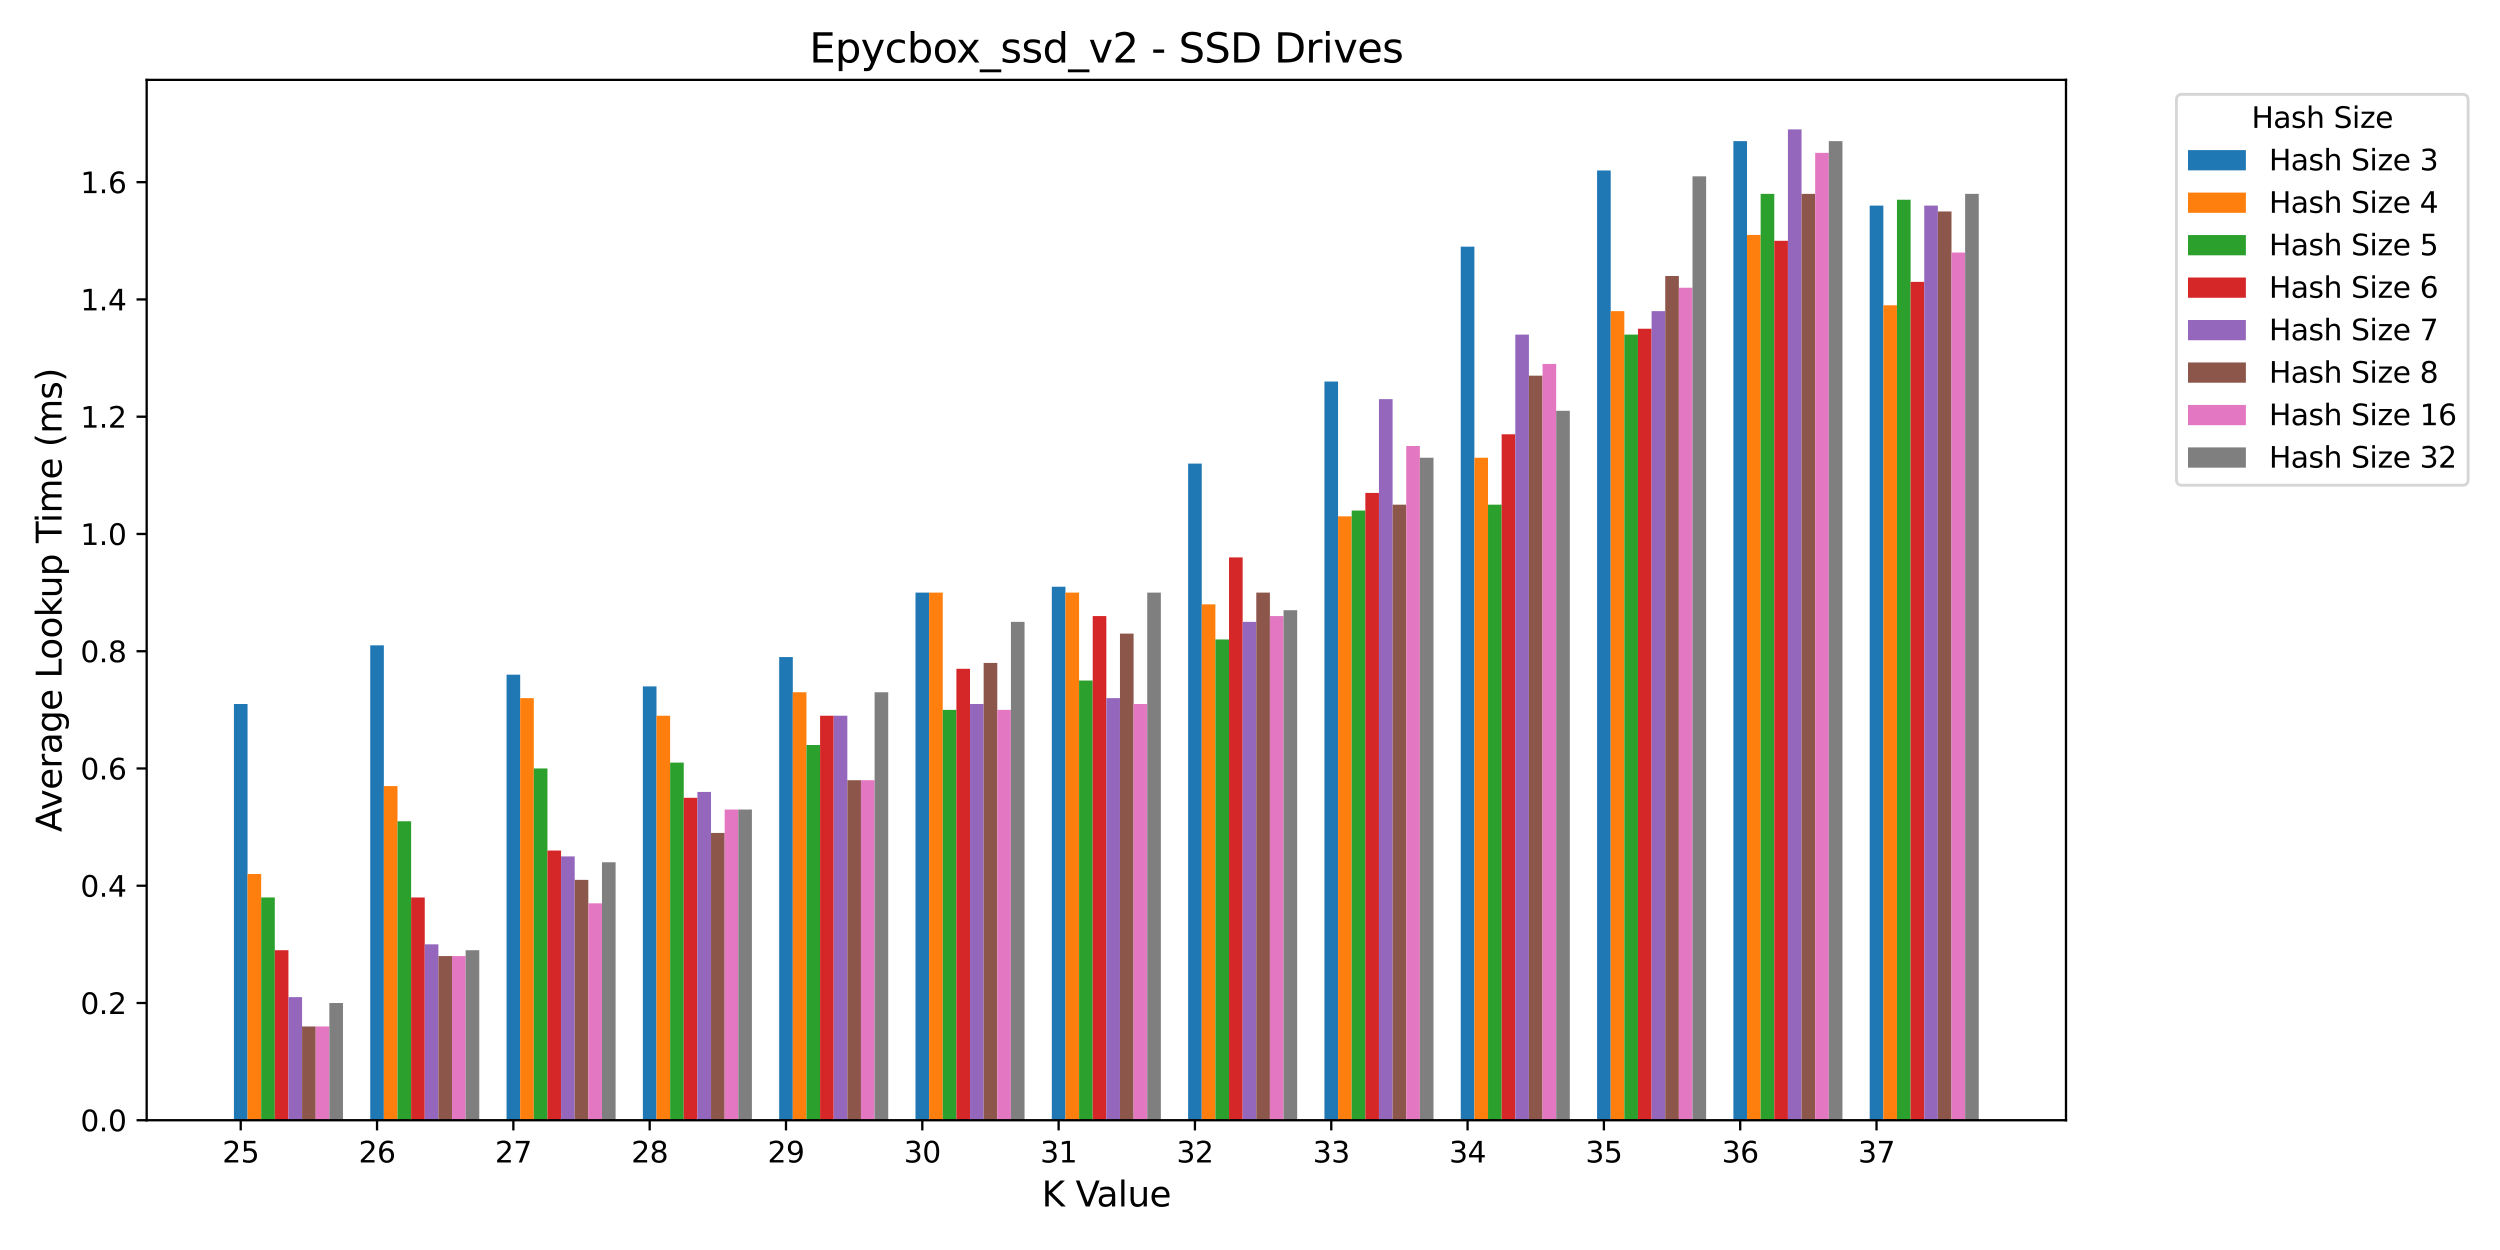 <?xml version="1.0" encoding="utf-8" standalone="no"?>
<!DOCTYPE svg PUBLIC "-//W3C//DTD SVG 1.1//EN"
  "http://www.w3.org/Graphics/SVG/1.1/DTD/svg11.dtd">
<svg xmlns:xlink="http://www.w3.org/1999/xlink" width="864pt" height="432pt" viewBox="0 0 864 432" xmlns="http://www.w3.org/2000/svg" version="1.1">
 <defs>
  <style type="text/css">*{stroke-linejoin: round; stroke-linecap: butt}</style>
 </defs>
 <g id="figure_1">
  <g id="patch_1">
   <path d="M 0 432 
L 864 432 
L 864 0 
L 0 0 
z
" style="fill: #ffffff"/>
  </g>
  <g id="axes_1">
   <g id="patch_2">
    <path d="M 50.69 387.16 
L 714.01 387.16 
L 714.01 27.6 
L 50.69 27.6 
z
" style="fill: #ffffff"/>
   </g>
   <g id="patch_3">
    <path d="M 80.841 387.16 
L 85.552 387.16 
L 85.552 243.295 
L 80.841 243.295 
z
" clip-path="url(#p18661ce55a)" style="fill: #1f77b4"/>
   </g>
   <g id="patch_4">
    <path d="M 127.952 387.16 
L 132.663 387.16 
L 132.663 223.033 
L 127.952 223.033 
z
" clip-path="url(#p18661ce55a)" style="fill: #1f77b4"/>
   </g>
   <g id="patch_5">
    <path d="M 175.062 387.16 
L 179.774 387.16 
L 179.774 233.164 
L 175.062 233.164 
z
" clip-path="url(#p18661ce55a)" style="fill: #1f77b4"/>
   </g>
   <g id="patch_6">
    <path d="M 222.173 387.16 
L 226.884 387.16 
L 226.884 237.217 
L 222.173 237.217 
z
" clip-path="url(#p18661ce55a)" style="fill: #1f77b4"/>
   </g>
   <g id="patch_7">
    <path d="M 269.284 387.16 
L 273.995 387.16 
L 273.995 227.085 
L 269.284 227.085 
z
" clip-path="url(#p18661ce55a)" style="fill: #1f77b4"/>
   </g>
   <g id="patch_8">
    <path d="M 316.395 387.16 
L 321.106 387.16 
L 321.106 204.797 
L 316.395 204.797 
z
" clip-path="url(#p18661ce55a)" style="fill: #1f77b4"/>
   </g>
   <g id="patch_9">
    <path d="M 363.506 387.16 
L 368.217 387.16 
L 368.217 202.77 
L 363.506 202.77 
z
" clip-path="url(#p18661ce55a)" style="fill: #1f77b4"/>
   </g>
   <g id="patch_10">
    <path d="M 410.616 387.16 
L 415.328 387.16 
L 415.328 160.219 
L 410.616 160.219 
z
" clip-path="url(#p18661ce55a)" style="fill: #1f77b4"/>
   </g>
   <g id="patch_11">
    <path d="M 457.727 387.16 
L 462.438 387.16 
L 462.438 131.851 
L 457.727 131.851 
z
" clip-path="url(#p18661ce55a)" style="fill: #1f77b4"/>
   </g>
   <g id="patch_12">
    <path d="M 504.838 387.16 
L 509.549 387.16 
L 509.549 85.247 
L 504.838 85.247 
z
" clip-path="url(#p18661ce55a)" style="fill: #1f77b4"/>
   </g>
   <g id="patch_13">
    <path d="M 551.949 387.16 
L 556.66 387.16 
L 556.66 58.906 
L 551.949 58.906 
z
" clip-path="url(#p18661ce55a)" style="fill: #1f77b4"/>
   </g>
   <g id="patch_14">
    <path d="M 599.06 387.16 
L 603.771 387.16 
L 603.771 48.774 
L 599.06 48.774 
z
" clip-path="url(#p18661ce55a)" style="fill: #1f77b4"/>
   </g>
   <g id="patch_15">
    <path d="M 646.17 387.16 
L 650.882 387.16 
L 650.882 71.063 
L 646.17 71.063 
z
" clip-path="url(#p18661ce55a)" style="fill: #1f77b4"/>
   </g>
   <g id="patch_16">
    <path d="M 85.552 387.16 
L 90.263 387.16 
L 90.263 302.057 
L 85.552 302.057 
z
" clip-path="url(#p18661ce55a)" style="fill: #ff7f0e"/>
   </g>
   <g id="patch_17">
    <path d="M 132.663 387.16 
L 137.374 387.16 
L 137.374 271.663 
L 132.663 271.663 
z
" clip-path="url(#p18661ce55a)" style="fill: #ff7f0e"/>
   </g>
   <g id="patch_18">
    <path d="M 179.774 387.16 
L 184.485 387.16 
L 184.485 241.269 
L 179.774 241.269 
z
" clip-path="url(#p18661ce55a)" style="fill: #ff7f0e"/>
   </g>
   <g id="patch_19">
    <path d="M 226.884 387.16 
L 231.595 387.16 
L 231.595 247.348 
L 226.884 247.348 
z
" clip-path="url(#p18661ce55a)" style="fill: #ff7f0e"/>
   </g>
   <g id="patch_20">
    <path d="M 273.995 387.16 
L 278.706 387.16 
L 278.706 239.243 
L 273.995 239.243 
z
" clip-path="url(#p18661ce55a)" style="fill: #ff7f0e"/>
   </g>
   <g id="patch_21">
    <path d="M 321.106 387.16 
L 325.817 387.16 
L 325.817 204.797 
L 321.106 204.797 
z
" clip-path="url(#p18661ce55a)" style="fill: #ff7f0e"/>
   </g>
   <g id="patch_22">
    <path d="M 368.217 387.16 
L 372.928 387.16 
L 372.928 204.797 
L 368.217 204.797 
z
" clip-path="url(#p18661ce55a)" style="fill: #ff7f0e"/>
   </g>
   <g id="patch_23">
    <path d="M 415.328 387.16 
L 420.039 387.16 
L 420.039 208.849 
L 415.328 208.849 
z
" clip-path="url(#p18661ce55a)" style="fill: #ff7f0e"/>
   </g>
   <g id="patch_24">
    <path d="M 462.438 387.16 
L 467.149 387.16 
L 467.149 178.455 
L 462.438 178.455 
z
" clip-path="url(#p18661ce55a)" style="fill: #ff7f0e"/>
   </g>
   <g id="patch_25">
    <path d="M 509.549 387.16 
L 514.26 387.16 
L 514.26 158.193 
L 509.549 158.193 
z
" clip-path="url(#p18661ce55a)" style="fill: #ff7f0e"/>
   </g>
   <g id="patch_26">
    <path d="M 556.66 387.16 
L 561.371 387.16 
L 561.371 107.536 
L 556.66 107.536 
z
" clip-path="url(#p18661ce55a)" style="fill: #ff7f0e"/>
   </g>
   <g id="patch_27">
    <path d="M 603.771 387.16 
L 608.482 387.16 
L 608.482 81.195 
L 603.771 81.195 
z
" clip-path="url(#p18661ce55a)" style="fill: #ff7f0e"/>
   </g>
   <g id="patch_28">
    <path d="M 650.882 387.16 
L 655.593 387.16 
L 655.593 105.51 
L 650.882 105.51 
z
" clip-path="url(#p18661ce55a)" style="fill: #ff7f0e"/>
   </g>
   <g id="patch_29">
    <path d="M 90.263 387.16 
L 94.974 387.16 
L 94.974 310.162 
L 90.263 310.162 
z
" clip-path="url(#p18661ce55a)" style="fill: #2ca02c"/>
   </g>
   <g id="patch_30">
    <path d="M 137.374 387.16 
L 142.085 387.16 
L 142.085 283.821 
L 137.374 283.821 
z
" clip-path="url(#p18661ce55a)" style="fill: #2ca02c"/>
   </g>
   <g id="patch_31">
    <path d="M 184.485 387.16 
L 189.196 387.16 
L 189.196 265.584 
L 184.485 265.584 
z
" clip-path="url(#p18661ce55a)" style="fill: #2ca02c"/>
   </g>
   <g id="patch_32">
    <path d="M 231.595 387.16 
L 236.307 387.16 
L 236.307 263.558 
L 231.595 263.558 
z
" clip-path="url(#p18661ce55a)" style="fill: #2ca02c"/>
   </g>
   <g id="patch_33">
    <path d="M 278.706 387.16 
L 283.417 387.16 
L 283.417 257.479 
L 278.706 257.479 
z
" clip-path="url(#p18661ce55a)" style="fill: #2ca02c"/>
   </g>
   <g id="patch_34">
    <path d="M 325.817 387.16 
L 330.528 387.16 
L 330.528 245.322 
L 325.817 245.322 
z
" clip-path="url(#p18661ce55a)" style="fill: #2ca02c"/>
   </g>
   <g id="patch_35">
    <path d="M 372.928 387.16 
L 377.639 387.16 
L 377.639 235.19 
L 372.928 235.19 
z
" clip-path="url(#p18661ce55a)" style="fill: #2ca02c"/>
   </g>
   <g id="patch_36">
    <path d="M 420.039 387.16 
L 424.75 387.16 
L 424.75 221.007 
L 420.039 221.007 
z
" clip-path="url(#p18661ce55a)" style="fill: #2ca02c"/>
   </g>
   <g id="patch_37">
    <path d="M 467.149 387.16 
L 471.861 387.16 
L 471.861 176.429 
L 467.149 176.429 
z
" clip-path="url(#p18661ce55a)" style="fill: #2ca02c"/>
   </g>
   <g id="patch_38">
    <path d="M 514.26 387.16 
L 518.971 387.16 
L 518.971 174.403 
L 514.26 174.403 
z
" clip-path="url(#p18661ce55a)" style="fill: #2ca02c"/>
   </g>
   <g id="patch_39">
    <path d="M 561.371 387.16 
L 566.082 387.16 
L 566.082 115.641 
L 561.371 115.641 
z
" clip-path="url(#p18661ce55a)" style="fill: #2ca02c"/>
   </g>
   <g id="patch_40">
    <path d="M 608.482 387.16 
L 613.193 387.16 
L 613.193 67.011 
L 608.482 67.011 
z
" clip-path="url(#p18661ce55a)" style="fill: #2ca02c"/>
   </g>
   <g id="patch_41">
    <path d="M 655.593 387.16 
L 660.304 387.16 
L 660.304 69.037 
L 655.593 69.037 
z
" clip-path="url(#p18661ce55a)" style="fill: #2ca02c"/>
   </g>
   <g id="patch_42">
    <path d="M 94.974 387.16 
L 99.685 387.16 
L 99.685 328.398 
L 94.974 328.398 
z
" clip-path="url(#p18661ce55a)" style="fill: #d62728"/>
   </g>
   <g id="patch_43">
    <path d="M 142.085 387.16 
L 146.796 387.16 
L 146.796 310.162 
L 142.085 310.162 
z
" clip-path="url(#p18661ce55a)" style="fill: #d62728"/>
   </g>
   <g id="patch_44">
    <path d="M 189.196 387.16 
L 193.907 387.16 
L 193.907 293.952 
L 189.196 293.952 
z
" clip-path="url(#p18661ce55a)" style="fill: #d62728"/>
   </g>
   <g id="patch_45">
    <path d="M 236.307 387.16 
L 241.018 387.16 
L 241.018 275.716 
L 236.307 275.716 
z
" clip-path="url(#p18661ce55a)" style="fill: #d62728"/>
   </g>
   <g id="patch_46">
    <path d="M 283.417 387.16 
L 288.128 387.16 
L 288.128 247.348 
L 283.417 247.348 
z
" clip-path="url(#p18661ce55a)" style="fill: #d62728"/>
   </g>
   <g id="patch_47">
    <path d="M 330.528 387.16 
L 335.239 387.16 
L 335.239 231.138 
L 330.528 231.138 
z
" clip-path="url(#p18661ce55a)" style="fill: #d62728"/>
   </g>
   <g id="patch_48">
    <path d="M 377.639 387.16 
L 382.35 387.16 
L 382.35 212.902 
L 377.639 212.902 
z
" clip-path="url(#p18661ce55a)" style="fill: #d62728"/>
   </g>
   <g id="patch_49">
    <path d="M 424.75 387.16 
L 429.461 387.16 
L 429.461 192.639 
L 424.75 192.639 
z
" clip-path="url(#p18661ce55a)" style="fill: #d62728"/>
   </g>
   <g id="patch_50">
    <path d="M 471.861 387.16 
L 476.572 387.16 
L 476.572 170.35 
L 471.861 170.35 
z
" clip-path="url(#p18661ce55a)" style="fill: #d62728"/>
   </g>
   <g id="patch_51">
    <path d="M 518.971 387.16 
L 523.682 387.16 
L 523.682 150.087 
L 518.971 150.087 
z
" clip-path="url(#p18661ce55a)" style="fill: #d62728"/>
   </g>
   <g id="patch_52">
    <path d="M 566.082 387.16 
L 570.793 387.16 
L 570.793 113.615 
L 566.082 113.615 
z
" clip-path="url(#p18661ce55a)" style="fill: #d62728"/>
   </g>
   <g id="patch_53">
    <path d="M 613.193 387.16 
L 617.904 387.16 
L 617.904 83.221 
L 613.193 83.221 
z
" clip-path="url(#p18661ce55a)" style="fill: #d62728"/>
   </g>
   <g id="patch_54">
    <path d="M 660.304 387.16 
L 665.015 387.16 
L 665.015 97.405 
L 660.304 97.405 
z
" clip-path="url(#p18661ce55a)" style="fill: #d62728"/>
   </g>
   <g id="patch_55">
    <path d="M 99.685 387.16 
L 104.396 387.16 
L 104.396 344.609 
L 99.685 344.609 
z
" clip-path="url(#p18661ce55a)" style="fill: #9467bd"/>
   </g>
   <g id="patch_56">
    <path d="M 146.796 387.16 
L 151.507 387.16 
L 151.507 326.372 
L 146.796 326.372 
z
" clip-path="url(#p18661ce55a)" style="fill: #9467bd"/>
   </g>
   <g id="patch_57">
    <path d="M 193.907 387.16 
L 198.618 387.16 
L 198.618 295.978 
L 193.907 295.978 
z
" clip-path="url(#p18661ce55a)" style="fill: #9467bd"/>
   </g>
   <g id="patch_58">
    <path d="M 241.018 387.16 
L 245.729 387.16 
L 245.729 273.689 
L 241.018 273.689 
z
" clip-path="url(#p18661ce55a)" style="fill: #9467bd"/>
   </g>
   <g id="patch_59">
    <path d="M 288.128 387.16 
L 292.839 387.16 
L 292.839 247.348 
L 288.128 247.348 
z
" clip-path="url(#p18661ce55a)" style="fill: #9467bd"/>
   </g>
   <g id="patch_60">
    <path d="M 335.239 387.16 
L 339.95 387.16 
L 339.95 243.295 
L 335.239 243.295 
z
" clip-path="url(#p18661ce55a)" style="fill: #9467bd"/>
   </g>
   <g id="patch_61">
    <path d="M 382.35 387.16 
L 387.061 387.16 
L 387.061 241.269 
L 382.35 241.269 
z
" clip-path="url(#p18661ce55a)" style="fill: #9467bd"/>
   </g>
   <g id="patch_62">
    <path d="M 429.461 387.16 
L 434.172 387.16 
L 434.172 214.928 
L 429.461 214.928 
z
" clip-path="url(#p18661ce55a)" style="fill: #9467bd"/>
   </g>
   <g id="patch_63">
    <path d="M 476.572 387.16 
L 481.283 387.16 
L 481.283 137.93 
L 476.572 137.93 
z
" clip-path="url(#p18661ce55a)" style="fill: #9467bd"/>
   </g>
   <g id="patch_64">
    <path d="M 523.682 387.16 
L 528.393 387.16 
L 528.393 115.641 
L 523.682 115.641 
z
" clip-path="url(#p18661ce55a)" style="fill: #9467bd"/>
   </g>
   <g id="patch_65">
    <path d="M 570.793 387.16 
L 575.504 387.16 
L 575.504 107.536 
L 570.793 107.536 
z
" clip-path="url(#p18661ce55a)" style="fill: #9467bd"/>
   </g>
   <g id="patch_66">
    <path d="M 617.904 387.16 
L 622.615 387.16 
L 622.615 44.722 
L 617.904 44.722 
z
" clip-path="url(#p18661ce55a)" style="fill: #9467bd"/>
   </g>
   <g id="patch_67">
    <path d="M 665.015 387.16 
L 669.726 387.16 
L 669.726 71.063 
L 665.015 71.063 
z
" clip-path="url(#p18661ce55a)" style="fill: #9467bd"/>
   </g>
   <g id="patch_68">
    <path d="M 104.396 387.16 
L 109.107 387.16 
L 109.107 354.74 
L 104.396 354.74 
z
" clip-path="url(#p18661ce55a)" style="fill: #8c564b"/>
   </g>
   <g id="patch_69">
    <path d="M 151.507 387.16 
L 156.218 387.16 
L 156.218 330.425 
L 151.507 330.425 
z
" clip-path="url(#p18661ce55a)" style="fill: #8c564b"/>
   </g>
   <g id="patch_70">
    <path d="M 198.618 387.16 
L 203.329 387.16 
L 203.329 304.083 
L 198.618 304.083 
z
" clip-path="url(#p18661ce55a)" style="fill: #8c564b"/>
   </g>
   <g id="patch_71">
    <path d="M 245.729 387.16 
L 250.44 387.16 
L 250.44 287.873 
L 245.729 287.873 
z
" clip-path="url(#p18661ce55a)" style="fill: #8c564b"/>
   </g>
   <g id="patch_72">
    <path d="M 292.839 387.16 
L 297.551 387.16 
L 297.551 269.637 
L 292.839 269.637 
z
" clip-path="url(#p18661ce55a)" style="fill: #8c564b"/>
   </g>
   <g id="patch_73">
    <path d="M 339.95 387.16 
L 344.661 387.16 
L 344.661 229.112 
L 339.95 229.112 
z
" clip-path="url(#p18661ce55a)" style="fill: #8c564b"/>
   </g>
   <g id="patch_74">
    <path d="M 387.061 387.16 
L 391.772 387.16 
L 391.772 218.98 
L 387.061 218.98 
z
" clip-path="url(#p18661ce55a)" style="fill: #8c564b"/>
   </g>
   <g id="patch_75">
    <path d="M 434.172 387.16 
L 438.883 387.16 
L 438.883 204.797 
L 434.172 204.797 
z
" clip-path="url(#p18661ce55a)" style="fill: #8c564b"/>
   </g>
   <g id="patch_76">
    <path d="M 481.283 387.16 
L 485.994 387.16 
L 485.994 174.403 
L 481.283 174.403 
z
" clip-path="url(#p18661ce55a)" style="fill: #8c564b"/>
   </g>
   <g id="patch_77">
    <path d="M 528.393 387.16 
L 533.105 387.16 
L 533.105 129.825 
L 528.393 129.825 
z
" clip-path="url(#p18661ce55a)" style="fill: #8c564b"/>
   </g>
   <g id="patch_78">
    <path d="M 575.504 387.16 
L 580.215 387.16 
L 580.215 95.378 
L 575.504 95.378 
z
" clip-path="url(#p18661ce55a)" style="fill: #8c564b"/>
   </g>
   <g id="patch_79">
    <path d="M 622.615 387.16 
L 627.326 387.16 
L 627.326 67.011 
L 622.615 67.011 
z
" clip-path="url(#p18661ce55a)" style="fill: #8c564b"/>
   </g>
   <g id="patch_80">
    <path d="M 669.726 387.16 
L 674.437 387.16 
L 674.437 73.09 
L 669.726 73.09 
z
" clip-path="url(#p18661ce55a)" style="fill: #8c564b"/>
   </g>
   <g id="patch_81">
    <path d="M 109.107 387.16 
L 113.818 387.16 
L 113.818 354.74 
L 109.107 354.74 
z
" clip-path="url(#p18661ce55a)" style="fill: #e377c2"/>
   </g>
   <g id="patch_82">
    <path d="M 156.218 387.16 
L 160.929 387.16 
L 160.929 330.425 
L 156.218 330.425 
z
" clip-path="url(#p18661ce55a)" style="fill: #e377c2"/>
   </g>
   <g id="patch_83">
    <path d="M 203.329 387.16 
L 208.04 387.16 
L 208.04 312.188 
L 203.329 312.188 
z
" clip-path="url(#p18661ce55a)" style="fill: #e377c2"/>
   </g>
   <g id="patch_84">
    <path d="M 250.44 387.16 
L 255.151 387.16 
L 255.151 279.768 
L 250.44 279.768 
z
" clip-path="url(#p18661ce55a)" style="fill: #e377c2"/>
   </g>
   <g id="patch_85">
    <path d="M 297.551 387.16 
L 302.262 387.16 
L 302.262 269.637 
L 297.551 269.637 
z
" clip-path="url(#p18661ce55a)" style="fill: #e377c2"/>
   </g>
   <g id="patch_86">
    <path d="M 344.661 387.16 
L 349.372 387.16 
L 349.372 245.322 
L 344.661 245.322 
z
" clip-path="url(#p18661ce55a)" style="fill: #e377c2"/>
   </g>
   <g id="patch_87">
    <path d="M 391.772 387.16 
L 396.483 387.16 
L 396.483 243.295 
L 391.772 243.295 
z
" clip-path="url(#p18661ce55a)" style="fill: #e377c2"/>
   </g>
   <g id="patch_88">
    <path d="M 438.883 387.16 
L 443.594 387.16 
L 443.594 212.902 
L 438.883 212.902 
z
" clip-path="url(#p18661ce55a)" style="fill: #e377c2"/>
   </g>
   <g id="patch_89">
    <path d="M 485.994 387.16 
L 490.705 387.16 
L 490.705 154.14 
L 485.994 154.14 
z
" clip-path="url(#p18661ce55a)" style="fill: #e377c2"/>
   </g>
   <g id="patch_90">
    <path d="M 533.105 387.16 
L 537.816 387.16 
L 537.816 125.772 
L 533.105 125.772 
z
" clip-path="url(#p18661ce55a)" style="fill: #e377c2"/>
   </g>
   <g id="patch_91">
    <path d="M 580.215 387.16 
L 584.926 387.16 
L 584.926 99.431 
L 580.215 99.431 
z
" clip-path="url(#p18661ce55a)" style="fill: #e377c2"/>
   </g>
   <g id="patch_92">
    <path d="M 627.326 387.16 
L 632.037 387.16 
L 632.037 52.827 
L 627.326 52.827 
z
" clip-path="url(#p18661ce55a)" style="fill: #e377c2"/>
   </g>
   <g id="patch_93">
    <path d="M 674.437 387.16 
L 679.148 387.16 
L 679.148 87.273 
L 674.437 87.273 
z
" clip-path="url(#p18661ce55a)" style="fill: #e377c2"/>
   </g>
   <g id="patch_94">
    <path d="M 113.818 387.16 
L 118.53 387.16 
L 118.53 346.635 
L 113.818 346.635 
z
" clip-path="url(#p18661ce55a)" style="fill: #7f7f7f"/>
   </g>
   <g id="patch_95">
    <path d="M 160.929 387.16 
L 165.64 387.16 
L 165.64 328.398 
L 160.929 328.398 
z
" clip-path="url(#p18661ce55a)" style="fill: #7f7f7f"/>
   </g>
   <g id="patch_96">
    <path d="M 208.04 387.16 
L 212.751 387.16 
L 212.751 298.005 
L 208.04 298.005 
z
" clip-path="url(#p18661ce55a)" style="fill: #7f7f7f"/>
   </g>
   <g id="patch_97">
    <path d="M 255.151 387.16 
L 259.862 387.16 
L 259.862 279.768 
L 255.151 279.768 
z
" clip-path="url(#p18661ce55a)" style="fill: #7f7f7f"/>
   </g>
   <g id="patch_98">
    <path d="M 302.262 387.16 
L 306.973 387.16 
L 306.973 239.243 
L 302.262 239.243 
z
" clip-path="url(#p18661ce55a)" style="fill: #7f7f7f"/>
   </g>
   <g id="patch_99">
    <path d="M 349.372 387.16 
L 354.084 387.16 
L 354.084 214.928 
L 349.372 214.928 
z
" clip-path="url(#p18661ce55a)" style="fill: #7f7f7f"/>
   </g>
   <g id="patch_100">
    <path d="M 396.483 387.16 
L 401.194 387.16 
L 401.194 204.797 
L 396.483 204.797 
z
" clip-path="url(#p18661ce55a)" style="fill: #7f7f7f"/>
   </g>
   <g id="patch_101">
    <path d="M 443.594 387.16 
L 448.305 387.16 
L 448.305 210.875 
L 443.594 210.875 
z
" clip-path="url(#p18661ce55a)" style="fill: #7f7f7f"/>
   </g>
   <g id="patch_102">
    <path d="M 490.705 387.16 
L 495.416 387.16 
L 495.416 158.193 
L 490.705 158.193 
z
" clip-path="url(#p18661ce55a)" style="fill: #7f7f7f"/>
   </g>
   <g id="patch_103">
    <path d="M 537.816 387.16 
L 542.527 387.16 
L 542.527 141.982 
L 537.816 141.982 
z
" clip-path="url(#p18661ce55a)" style="fill: #7f7f7f"/>
   </g>
   <g id="patch_104">
    <path d="M 584.926 387.16 
L 589.638 387.16 
L 589.638 60.932 
L 584.926 60.932 
z
" clip-path="url(#p18661ce55a)" style="fill: #7f7f7f"/>
   </g>
   <g id="patch_105">
    <path d="M 632.037 387.16 
L 636.748 387.16 
L 636.748 48.774 
L 632.037 48.774 
z
" clip-path="url(#p18661ce55a)" style="fill: #7f7f7f"/>
   </g>
   <g id="patch_106">
    <path d="M 679.148 387.16 
L 683.859 387.16 
L 683.859 67.011 
L 679.148 67.011 
z
" clip-path="url(#p18661ce55a)" style="fill: #7f7f7f"/>
   </g>
   <g id="matplotlib.axis_1">
    <g id="xtick_1">
     <g id="line2d_1">
      <defs>
       <path id="m0a0307eb36" d="M 0 0 
L 0 3.5 
" style="stroke: #000000; stroke-width: 0.8"/>
      </defs>
      <g>
       <use xlink:href="#m0a0307eb36" x="83.196" y="387.16" style="stroke: #000000; stroke-width: 0.8"/>
      </g>
     </g>
     <g id="text_1">
      <!-- 25 -->
      <g transform="translate(76.834 401.758) scale(0.1 -0.1)">
       <defs>
        <path id="DejaVuSans-32" d="M 1228 531 
L 3431 531 
L 3431 0 
L 469 0 
L 469 531 
Q 828 903 1448 1529 
Q 2069 2156 2228 2338 
Q 2531 2678 2651 2914 
Q 2772 3150 2772 3378 
Q 2772 3750 2511 3984 
Q 2250 4219 1831 4219 
Q 1534 4219 1204 4116 
Q 875 4013 500 3803 
L 500 4441 
Q 881 4594 1212 4672 
Q 1544 4750 1819 4750 
Q 2544 4750 2975 4387 
Q 3406 4025 3406 3419 
Q 3406 3131 3298 2873 
Q 3191 2616 2906 2266 
Q 2828 2175 2409 1742 
Q 1991 1309 1228 531 
z
" transform="scale(0.016)"/>
        <path id="DejaVuSans-35" d="M 691 4666 
L 3169 4666 
L 3169 4134 
L 1269 4134 
L 1269 2991 
Q 1406 3038 1543 3061 
Q 1681 3084 1819 3084 
Q 2600 3084 3056 2656 
Q 3513 2228 3513 1497 
Q 3513 744 3044 326 
Q 2575 -91 1722 -91 
Q 1428 -91 1123 -41 
Q 819 9 494 109 
L 494 744 
Q 775 591 1075 516 
Q 1375 441 1709 441 
Q 2250 441 2565 725 
Q 2881 1009 2881 1497 
Q 2881 1984 2565 2268 
Q 2250 2553 1709 2553 
Q 1456 2553 1204 2497 
Q 953 2441 691 2322 
L 691 4666 
z
" transform="scale(0.016)"/>
       </defs>
       <use xlink:href="#DejaVuSans-32"/>
       <use xlink:href="#DejaVuSans-35" x="63.623"/>
      </g>
     </g>
    </g>
    <g id="xtick_2">
     <g id="line2d_2">
      <g>
       <use xlink:href="#m0a0307eb36" x="130.307" y="387.16" style="stroke: #000000; stroke-width: 0.8"/>
      </g>
     </g>
     <g id="text_2">
      <!-- 26 -->
      <g transform="translate(123.945 401.758) scale(0.1 -0.1)">
       <defs>
        <path id="DejaVuSans-36" d="M 2113 2584 
Q 1688 2584 1439 2293 
Q 1191 2003 1191 1497 
Q 1191 994 1439 701 
Q 1688 409 2113 409 
Q 2538 409 2786 701 
Q 3034 994 3034 1497 
Q 3034 2003 2786 2293 
Q 2538 2584 2113 2584 
z
M 3366 4563 
L 3366 3988 
Q 3128 4100 2886 4159 
Q 2644 4219 2406 4219 
Q 1781 4219 1451 3797 
Q 1122 3375 1075 2522 
Q 1259 2794 1537 2939 
Q 1816 3084 2150 3084 
Q 2853 3084 3261 2657 
Q 3669 2231 3669 1497 
Q 3669 778 3244 343 
Q 2819 -91 2113 -91 
Q 1303 -91 875 529 
Q 447 1150 447 2328 
Q 447 3434 972 4092 
Q 1497 4750 2381 4750 
Q 2619 4750 2861 4703 
Q 3103 4656 3366 4563 
z
" transform="scale(0.016)"/>
       </defs>
       <use xlink:href="#DejaVuSans-32"/>
       <use xlink:href="#DejaVuSans-36" x="63.623"/>
      </g>
     </g>
    </g>
    <g id="xtick_3">
     <g id="line2d_3">
      <g>
       <use xlink:href="#m0a0307eb36" x="177.418" y="387.16" style="stroke: #000000; stroke-width: 0.8"/>
      </g>
     </g>
     <g id="text_3">
      <!-- 27 -->
      <g transform="translate(171.056 401.758) scale(0.1 -0.1)">
       <defs>
        <path id="DejaVuSans-37" d="M 525 4666 
L 3525 4666 
L 3525 4397 
L 1831 0 
L 1172 0 
L 2766 4134 
L 525 4134 
L 525 4666 
z
" transform="scale(0.016)"/>
       </defs>
       <use xlink:href="#DejaVuSans-32"/>
       <use xlink:href="#DejaVuSans-37" x="63.623"/>
      </g>
     </g>
    </g>
    <g id="xtick_4">
     <g id="line2d_4">
      <g>
       <use xlink:href="#m0a0307eb36" x="224.529" y="387.16" style="stroke: #000000; stroke-width: 0.8"/>
      </g>
     </g>
     <g id="text_4">
      <!-- 28 -->
      <g transform="translate(218.166 401.758) scale(0.1 -0.1)">
       <defs>
        <path id="DejaVuSans-38" d="M 2034 2216 
Q 1584 2216 1326 1975 
Q 1069 1734 1069 1313 
Q 1069 891 1326 650 
Q 1584 409 2034 409 
Q 2484 409 2743 651 
Q 3003 894 3003 1313 
Q 3003 1734 2745 1975 
Q 2488 2216 2034 2216 
z
M 1403 2484 
Q 997 2584 770 2862 
Q 544 3141 544 3541 
Q 544 4100 942 4425 
Q 1341 4750 2034 4750 
Q 2731 4750 3128 4425 
Q 3525 4100 3525 3541 
Q 3525 3141 3298 2862 
Q 3072 2584 2669 2484 
Q 3125 2378 3379 2068 
Q 3634 1759 3634 1313 
Q 3634 634 3220 271 
Q 2806 -91 2034 -91 
Q 1263 -91 848 271 
Q 434 634 434 1313 
Q 434 1759 690 2068 
Q 947 2378 1403 2484 
z
M 1172 3481 
Q 1172 3119 1398 2916 
Q 1625 2713 2034 2713 
Q 2441 2713 2670 2916 
Q 2900 3119 2900 3481 
Q 2900 3844 2670 4047 
Q 2441 4250 2034 4250 
Q 1625 4250 1398 4047 
Q 1172 3844 1172 3481 
z
" transform="scale(0.016)"/>
       </defs>
       <use xlink:href="#DejaVuSans-32"/>
       <use xlink:href="#DejaVuSans-38" x="63.623"/>
      </g>
     </g>
    </g>
    <g id="xtick_5">
     <g id="line2d_5">
      <g>
       <use xlink:href="#m0a0307eb36" x="271.64" y="387.16" style="stroke: #000000; stroke-width: 0.8"/>
      </g>
     </g>
     <g id="text_5">
      <!-- 29 -->
      <g transform="translate(265.277 401.758) scale(0.1 -0.1)">
       <defs>
        <path id="DejaVuSans-39" d="M 703 97 
L 703 672 
Q 941 559 1184 500 
Q 1428 441 1663 441 
Q 2288 441 2617 861 
Q 2947 1281 2994 2138 
Q 2813 1869 2534 1725 
Q 2256 1581 1919 1581 
Q 1219 1581 811 2004 
Q 403 2428 403 3163 
Q 403 3881 828 4315 
Q 1253 4750 1959 4750 
Q 2769 4750 3195 4129 
Q 3622 3509 3622 2328 
Q 3622 1225 3098 567 
Q 2575 -91 1691 -91 
Q 1453 -91 1209 -44 
Q 966 3 703 97 
z
M 1959 2075 
Q 2384 2075 2632 2365 
Q 2881 2656 2881 3163 
Q 2881 3666 2632 3958 
Q 2384 4250 1959 4250 
Q 1534 4250 1286 3958 
Q 1038 3666 1038 3163 
Q 1038 2656 1286 2365 
Q 1534 2075 1959 2075 
z
" transform="scale(0.016)"/>
       </defs>
       <use xlink:href="#DejaVuSans-32"/>
       <use xlink:href="#DejaVuSans-39" x="63.623"/>
      </g>
     </g>
    </g>
    <g id="xtick_6">
     <g id="line2d_6">
      <g>
       <use xlink:href="#m0a0307eb36" x="318.75" y="387.16" style="stroke: #000000; stroke-width: 0.8"/>
      </g>
     </g>
     <g id="text_6">
      <!-- 30 -->
      <g transform="translate(312.388 401.758) scale(0.1 -0.1)">
       <defs>
        <path id="DejaVuSans-33" d="M 2597 2516 
Q 3050 2419 3304 2112 
Q 3559 1806 3559 1356 
Q 3559 666 3084 287 
Q 2609 -91 1734 -91 
Q 1441 -91 1130 -33 
Q 819 25 488 141 
L 488 750 
Q 750 597 1062 519 
Q 1375 441 1716 441 
Q 2309 441 2620 675 
Q 2931 909 2931 1356 
Q 2931 1769 2642 2001 
Q 2353 2234 1838 2234 
L 1294 2234 
L 1294 2753 
L 1863 2753 
Q 2328 2753 2575 2939 
Q 2822 3125 2822 3475 
Q 2822 3834 2567 4026 
Q 2313 4219 1838 4219 
Q 1578 4219 1281 4162 
Q 984 4106 628 3988 
L 628 4550 
Q 988 4650 1302 4700 
Q 1616 4750 1894 4750 
Q 2613 4750 3031 4423 
Q 3450 4097 3450 3541 
Q 3450 3153 3228 2886 
Q 3006 2619 2597 2516 
z
" transform="scale(0.016)"/>
        <path id="DejaVuSans-30" d="M 2034 4250 
Q 1547 4250 1301 3770 
Q 1056 3291 1056 2328 
Q 1056 1369 1301 889 
Q 1547 409 2034 409 
Q 2525 409 2770 889 
Q 3016 1369 3016 2328 
Q 3016 3291 2770 3770 
Q 2525 4250 2034 4250 
z
M 2034 4750 
Q 2819 4750 3233 4129 
Q 3647 3509 3647 2328 
Q 3647 1150 3233 529 
Q 2819 -91 2034 -91 
Q 1250 -91 836 529 
Q 422 1150 422 2328 
Q 422 3509 836 4129 
Q 1250 4750 2034 4750 
z
" transform="scale(0.016)"/>
       </defs>
       <use xlink:href="#DejaVuSans-33"/>
       <use xlink:href="#DejaVuSans-30" x="63.623"/>
      </g>
     </g>
    </g>
    <g id="xtick_7">
     <g id="line2d_7">
      <g>
       <use xlink:href="#m0a0307eb36" x="365.861" y="387.16" style="stroke: #000000; stroke-width: 0.8"/>
      </g>
     </g>
     <g id="text_7">
      <!-- 31 -->
      <g transform="translate(359.499 401.758) scale(0.1 -0.1)">
       <defs>
        <path id="DejaVuSans-31" d="M 794 531 
L 1825 531 
L 1825 4091 
L 703 3866 
L 703 4441 
L 1819 4666 
L 2450 4666 
L 2450 531 
L 3481 531 
L 3481 0 
L 794 0 
L 794 531 
z
" transform="scale(0.016)"/>
       </defs>
       <use xlink:href="#DejaVuSans-33"/>
       <use xlink:href="#DejaVuSans-31" x="63.623"/>
      </g>
     </g>
    </g>
    <g id="xtick_8">
     <g id="line2d_8">
      <g>
       <use xlink:href="#m0a0307eb36" x="412.972" y="387.16" style="stroke: #000000; stroke-width: 0.8"/>
      </g>
     </g>
     <g id="text_8">
      <!-- 32 -->
      <g transform="translate(406.61 401.758) scale(0.1 -0.1)">
       <use xlink:href="#DejaVuSans-33"/>
       <use xlink:href="#DejaVuSans-32" x="63.623"/>
      </g>
     </g>
    </g>
    <g id="xtick_9">
     <g id="line2d_9">
      <g>
       <use xlink:href="#m0a0307eb36" x="460.083" y="387.16" style="stroke: #000000; stroke-width: 0.8"/>
      </g>
     </g>
     <g id="text_9">
      <!-- 33 -->
      <g transform="translate(453.72 401.758) scale(0.1 -0.1)">
       <use xlink:href="#DejaVuSans-33"/>
       <use xlink:href="#DejaVuSans-33" x="63.623"/>
      </g>
     </g>
    </g>
    <g id="xtick_10">
     <g id="line2d_10">
      <g>
       <use xlink:href="#m0a0307eb36" x="507.194" y="387.16" style="stroke: #000000; stroke-width: 0.8"/>
      </g>
     </g>
     <g id="text_10">
      <!-- 34 -->
      <g transform="translate(500.831 401.758) scale(0.1 -0.1)">
       <defs>
        <path id="DejaVuSans-34" d="M 2419 4116 
L 825 1625 
L 2419 1625 
L 2419 4116 
z
M 2253 4666 
L 3047 4666 
L 3047 1625 
L 3713 1625 
L 3713 1100 
L 3047 1100 
L 3047 0 
L 2419 0 
L 2419 1100 
L 313 1100 
L 313 1709 
L 2253 4666 
z
" transform="scale(0.016)"/>
       </defs>
       <use xlink:href="#DejaVuSans-33"/>
       <use xlink:href="#DejaVuSans-34" x="63.623"/>
      </g>
     </g>
    </g>
    <g id="xtick_11">
     <g id="line2d_11">
      <g>
       <use xlink:href="#m0a0307eb36" x="554.304" y="387.16" style="stroke: #000000; stroke-width: 0.8"/>
      </g>
     </g>
     <g id="text_11">
      <!-- 35 -->
      <g transform="translate(547.942 401.758) scale(0.1 -0.1)">
       <use xlink:href="#DejaVuSans-33"/>
       <use xlink:href="#DejaVuSans-35" x="63.623"/>
      </g>
     </g>
    </g>
    <g id="xtick_12">
     <g id="line2d_12">
      <g>
       <use xlink:href="#m0a0307eb36" x="601.415" y="387.16" style="stroke: #000000; stroke-width: 0.8"/>
      </g>
     </g>
     <g id="text_12">
      <!-- 36 -->
      <g transform="translate(595.053 401.758) scale(0.1 -0.1)">
       <use xlink:href="#DejaVuSans-33"/>
       <use xlink:href="#DejaVuSans-36" x="63.623"/>
      </g>
     </g>
    </g>
    <g id="xtick_13">
     <g id="line2d_13">
      <g>
       <use xlink:href="#m0a0307eb36" x="648.526" y="387.16" style="stroke: #000000; stroke-width: 0.8"/>
      </g>
     </g>
     <g id="text_13">
      <!-- 37 -->
      <g transform="translate(642.163 401.758) scale(0.1 -0.1)">
       <use xlink:href="#DejaVuSans-33"/>
       <use xlink:href="#DejaVuSans-37" x="63.623"/>
      </g>
     </g>
    </g>
    <g id="text_14">
     <!-- K Value -->
     <g transform="translate(360.031 416.956) scale(0.12 -0.12)">
      <defs>
       <path id="DejaVuSans-4b" d="M 628 4666 
L 1259 4666 
L 1259 2694 
L 3353 4666 
L 4166 4666 
L 1850 2491 
L 4331 0 
L 3500 0 
L 1259 2247 
L 1259 0 
L 628 0 
L 628 4666 
z
" transform="scale(0.016)"/>
       <path id="DejaVuSans-20" transform="scale(0.016)"/>
       <path id="DejaVuSans-56" d="M 1831 0 
L 50 4666 
L 709 4666 
L 2188 738 
L 3669 4666 
L 4325 4666 
L 2547 0 
L 1831 0 
z
" transform="scale(0.016)"/>
       <path id="DejaVuSans-61" d="M 2194 1759 
Q 1497 1759 1228 1600 
Q 959 1441 959 1056 
Q 959 750 1161 570 
Q 1363 391 1709 391 
Q 2188 391 2477 730 
Q 2766 1069 2766 1631 
L 2766 1759 
L 2194 1759 
z
M 3341 1997 
L 3341 0 
L 2766 0 
L 2766 531 
Q 2569 213 2275 61 
Q 1981 -91 1556 -91 
Q 1019 -91 701 211 
Q 384 513 384 1019 
Q 384 1609 779 1909 
Q 1175 2209 1959 2209 
L 2766 2209 
L 2766 2266 
Q 2766 2663 2505 2880 
Q 2244 3097 1772 3097 
Q 1472 3097 1187 3025 
Q 903 2953 641 2809 
L 641 3341 
Q 956 3463 1253 3523 
Q 1550 3584 1831 3584 
Q 2591 3584 2966 3190 
Q 3341 2797 3341 1997 
z
" transform="scale(0.016)"/>
       <path id="DejaVuSans-6c" d="M 603 4863 
L 1178 4863 
L 1178 0 
L 603 0 
L 603 4863 
z
" transform="scale(0.016)"/>
       <path id="DejaVuSans-75" d="M 544 1381 
L 544 3500 
L 1119 3500 
L 1119 1403 
Q 1119 906 1312 657 
Q 1506 409 1894 409 
Q 2359 409 2629 706 
Q 2900 1003 2900 1516 
L 2900 3500 
L 3475 3500 
L 3475 0 
L 2900 0 
L 2900 538 
Q 2691 219 2414 64 
Q 2138 -91 1772 -91 
Q 1169 -91 856 284 
Q 544 659 544 1381 
z
M 1991 3584 
L 1991 3584 
z
" transform="scale(0.016)"/>
       <path id="DejaVuSans-65" d="M 3597 1894 
L 3597 1613 
L 953 1613 
Q 991 1019 1311 708 
Q 1631 397 2203 397 
Q 2534 397 2845 478 
Q 3156 559 3463 722 
L 3463 178 
Q 3153 47 2828 -22 
Q 2503 -91 2169 -91 
Q 1331 -91 842 396 
Q 353 884 353 1716 
Q 353 2575 817 3079 
Q 1281 3584 2069 3584 
Q 2775 3584 3186 3129 
Q 3597 2675 3597 1894 
z
M 3022 2063 
Q 3016 2534 2758 2815 
Q 2500 3097 2075 3097 
Q 1594 3097 1305 2825 
Q 1016 2553 972 2059 
L 3022 2063 
z
" transform="scale(0.016)"/>
      </defs>
      <use xlink:href="#DejaVuSans-4b"/>
      <use xlink:href="#DejaVuSans-20" x="65.576"/>
      <use xlink:href="#DejaVuSans-56" x="97.363"/>
      <use xlink:href="#DejaVuSans-61" x="158.021"/>
      <use xlink:href="#DejaVuSans-6c" x="219.301"/>
      <use xlink:href="#DejaVuSans-75" x="247.084"/>
      <use xlink:href="#DejaVuSans-65" x="310.463"/>
     </g>
    </g>
   </g>
   <g id="matplotlib.axis_2">
    <g id="ytick_1">
     <g id="line2d_14">
      <defs>
       <path id="mf3f095c3d3" d="M 0 0 
L -3.5 0 
" style="stroke: #000000; stroke-width: 0.8"/>
      </defs>
      <g>
       <use xlink:href="#mf3f095c3d3" x="50.69" y="387.16" style="stroke: #000000; stroke-width: 0.8"/>
      </g>
     </g>
     <g id="text_15">
      <!-- 0.0 -->
      <g transform="translate(27.787 390.959) scale(0.1 -0.1)">
       <defs>
        <path id="DejaVuSans-2e" d="M 684 794 
L 1344 794 
L 1344 0 
L 684 0 
L 684 794 
z
" transform="scale(0.016)"/>
       </defs>
       <use xlink:href="#DejaVuSans-30"/>
       <use xlink:href="#DejaVuSans-2e" x="63.623"/>
       <use xlink:href="#DejaVuSans-30" x="95.41"/>
      </g>
     </g>
    </g>
    <g id="ytick_2">
     <g id="line2d_15">
      <g>
       <use xlink:href="#mf3f095c3d3" x="50.69" y="346.635" style="stroke: #000000; stroke-width: 0.8"/>
      </g>
     </g>
     <g id="text_16">
      <!-- 0.2 -->
      <g transform="translate(27.787 350.434) scale(0.1 -0.1)">
       <use xlink:href="#DejaVuSans-30"/>
       <use xlink:href="#DejaVuSans-2e" x="63.623"/>
       <use xlink:href="#DejaVuSans-32" x="95.41"/>
      </g>
     </g>
    </g>
    <g id="ytick_3">
     <g id="line2d_16">
      <g>
       <use xlink:href="#mf3f095c3d3" x="50.69" y="306.11" style="stroke: #000000; stroke-width: 0.8"/>
      </g>
     </g>
     <g id="text_17">
      <!-- 0.4 -->
      <g transform="translate(27.787 309.909) scale(0.1 -0.1)">
       <use xlink:href="#DejaVuSans-30"/>
       <use xlink:href="#DejaVuSans-2e" x="63.623"/>
       <use xlink:href="#DejaVuSans-34" x="95.41"/>
      </g>
     </g>
    </g>
    <g id="ytick_4">
     <g id="line2d_17">
      <g>
       <use xlink:href="#mf3f095c3d3" x="50.69" y="265.584" style="stroke: #000000; stroke-width: 0.8"/>
      </g>
     </g>
     <g id="text_18">
      <!-- 0.6 -->
      <g transform="translate(27.787 269.384) scale(0.1 -0.1)">
       <use xlink:href="#DejaVuSans-30"/>
       <use xlink:href="#DejaVuSans-2e" x="63.623"/>
       <use xlink:href="#DejaVuSans-36" x="95.41"/>
      </g>
     </g>
    </g>
    <g id="ytick_5">
     <g id="line2d_18">
      <g>
       <use xlink:href="#mf3f095c3d3" x="50.69" y="225.059" style="stroke: #000000; stroke-width: 0.8"/>
      </g>
     </g>
     <g id="text_19">
      <!-- 0.8 -->
      <g transform="translate(27.787 228.858) scale(0.1 -0.1)">
       <use xlink:href="#DejaVuSans-30"/>
       <use xlink:href="#DejaVuSans-2e" x="63.623"/>
       <use xlink:href="#DejaVuSans-38" x="95.41"/>
      </g>
     </g>
    </g>
    <g id="ytick_6">
     <g id="line2d_19">
      <g>
       <use xlink:href="#mf3f095c3d3" x="50.69" y="184.534" style="stroke: #000000; stroke-width: 0.8"/>
      </g>
     </g>
     <g id="text_20">
      <!-- 1.0 -->
      <g transform="translate(27.787 188.333) scale(0.1 -0.1)">
       <use xlink:href="#DejaVuSans-31"/>
       <use xlink:href="#DejaVuSans-2e" x="63.623"/>
       <use xlink:href="#DejaVuSans-30" x="95.41"/>
      </g>
     </g>
    </g>
    <g id="ytick_7">
     <g id="line2d_20">
      <g>
       <use xlink:href="#mf3f095c3d3" x="50.69" y="144.009" style="stroke: #000000; stroke-width: 0.8"/>
      </g>
     </g>
     <g id="text_21">
      <!-- 1.2 -->
      <g transform="translate(27.787 147.808) scale(0.1 -0.1)">
       <use xlink:href="#DejaVuSans-31"/>
       <use xlink:href="#DejaVuSans-2e" x="63.623"/>
       <use xlink:href="#DejaVuSans-32" x="95.41"/>
      </g>
     </g>
    </g>
    <g id="ytick_8">
     <g id="line2d_21">
      <g>
       <use xlink:href="#mf3f095c3d3" x="50.69" y="103.483" style="stroke: #000000; stroke-width: 0.8"/>
      </g>
     </g>
     <g id="text_22">
      <!-- 1.4 -->
      <g transform="translate(27.787 107.283) scale(0.1 -0.1)">
       <use xlink:href="#DejaVuSans-31"/>
       <use xlink:href="#DejaVuSans-2e" x="63.623"/>
       <use xlink:href="#DejaVuSans-34" x="95.41"/>
      </g>
     </g>
    </g>
    <g id="ytick_9">
     <g id="line2d_22">
      <g>
       <use xlink:href="#mf3f095c3d3" x="50.69" y="62.958" style="stroke: #000000; stroke-width: 0.8"/>
      </g>
     </g>
     <g id="text_23">
      <!-- 1.6 -->
      <g transform="translate(27.787 66.757) scale(0.1 -0.1)">
       <use xlink:href="#DejaVuSans-31"/>
       <use xlink:href="#DejaVuSans-2e" x="63.623"/>
       <use xlink:href="#DejaVuSans-36" x="95.41"/>
      </g>
     </g>
    </g>
    <g id="text_24">
     <!-- Average Lookup Time (ms) -->
     <g transform="translate(21.291 287.551) rotate(-90) scale(0.12 -0.12)">
      <defs>
       <path id="DejaVuSans-41" d="M 2188 4044 
L 1331 1722 
L 3047 1722 
L 2188 4044 
z
M 1831 4666 
L 2547 4666 
L 4325 0 
L 3669 0 
L 3244 1197 
L 1141 1197 
L 716 0 
L 50 0 
L 1831 4666 
z
" transform="scale(0.016)"/>
       <path id="DejaVuSans-76" d="M 191 3500 
L 800 3500 
L 1894 563 
L 2988 3500 
L 3597 3500 
L 2284 0 
L 1503 0 
L 191 3500 
z
" transform="scale(0.016)"/>
       <path id="DejaVuSans-72" d="M 2631 2963 
Q 2534 3019 2420 3045 
Q 2306 3072 2169 3072 
Q 1681 3072 1420 2755 
Q 1159 2438 1159 1844 
L 1159 0 
L 581 0 
L 581 3500 
L 1159 3500 
L 1159 2956 
Q 1341 3275 1631 3429 
Q 1922 3584 2338 3584 
Q 2397 3584 2469 3576 
Q 2541 3569 2628 3553 
L 2631 2963 
z
" transform="scale(0.016)"/>
       <path id="DejaVuSans-67" d="M 2906 1791 
Q 2906 2416 2648 2759 
Q 2391 3103 1925 3103 
Q 1463 3103 1205 2759 
Q 947 2416 947 1791 
Q 947 1169 1205 825 
Q 1463 481 1925 481 
Q 2391 481 2648 825 
Q 2906 1169 2906 1791 
z
M 3481 434 
Q 3481 -459 3084 -895 
Q 2688 -1331 1869 -1331 
Q 1566 -1331 1297 -1286 
Q 1028 -1241 775 -1147 
L 775 -588 
Q 1028 -725 1275 -790 
Q 1522 -856 1778 -856 
Q 2344 -856 2625 -561 
Q 2906 -266 2906 331 
L 2906 616 
Q 2728 306 2450 153 
Q 2172 0 1784 0 
Q 1141 0 747 490 
Q 353 981 353 1791 
Q 353 2603 747 3093 
Q 1141 3584 1784 3584 
Q 2172 3584 2450 3431 
Q 2728 3278 2906 2969 
L 2906 3500 
L 3481 3500 
L 3481 434 
z
" transform="scale(0.016)"/>
       <path id="DejaVuSans-4c" d="M 628 4666 
L 1259 4666 
L 1259 531 
L 3531 531 
L 3531 0 
L 628 0 
L 628 4666 
z
" transform="scale(0.016)"/>
       <path id="DejaVuSans-6f" d="M 1959 3097 
Q 1497 3097 1228 2736 
Q 959 2375 959 1747 
Q 959 1119 1226 758 
Q 1494 397 1959 397 
Q 2419 397 2687 759 
Q 2956 1122 2956 1747 
Q 2956 2369 2687 2733 
Q 2419 3097 1959 3097 
z
M 1959 3584 
Q 2709 3584 3137 3096 
Q 3566 2609 3566 1747 
Q 3566 888 3137 398 
Q 2709 -91 1959 -91 
Q 1206 -91 779 398 
Q 353 888 353 1747 
Q 353 2609 779 3096 
Q 1206 3584 1959 3584 
z
" transform="scale(0.016)"/>
       <path id="DejaVuSans-6b" d="M 581 4863 
L 1159 4863 
L 1159 1991 
L 2875 3500 
L 3609 3500 
L 1753 1863 
L 3688 0 
L 2938 0 
L 1159 1709 
L 1159 0 
L 581 0 
L 581 4863 
z
" transform="scale(0.016)"/>
       <path id="DejaVuSans-70" d="M 1159 525 
L 1159 -1331 
L 581 -1331 
L 581 3500 
L 1159 3500 
L 1159 2969 
Q 1341 3281 1617 3432 
Q 1894 3584 2278 3584 
Q 2916 3584 3314 3078 
Q 3713 2572 3713 1747 
Q 3713 922 3314 415 
Q 2916 -91 2278 -91 
Q 1894 -91 1617 61 
Q 1341 213 1159 525 
z
M 3116 1747 
Q 3116 2381 2855 2742 
Q 2594 3103 2138 3103 
Q 1681 3103 1420 2742 
Q 1159 2381 1159 1747 
Q 1159 1113 1420 752 
Q 1681 391 2138 391 
Q 2594 391 2855 752 
Q 3116 1113 3116 1747 
z
" transform="scale(0.016)"/>
       <path id="DejaVuSans-54" d="M -19 4666 
L 3928 4666 
L 3928 4134 
L 2272 4134 
L 2272 0 
L 1638 0 
L 1638 4134 
L -19 4134 
L -19 4666 
z
" transform="scale(0.016)"/>
       <path id="DejaVuSans-69" d="M 603 3500 
L 1178 3500 
L 1178 0 
L 603 0 
L 603 3500 
z
M 603 4863 
L 1178 4863 
L 1178 4134 
L 603 4134 
L 603 4863 
z
" transform="scale(0.016)"/>
       <path id="DejaVuSans-6d" d="M 3328 2828 
Q 3544 3216 3844 3400 
Q 4144 3584 4550 3584 
Q 5097 3584 5394 3201 
Q 5691 2819 5691 2113 
L 5691 0 
L 5113 0 
L 5113 2094 
Q 5113 2597 4934 2840 
Q 4756 3084 4391 3084 
Q 3944 3084 3684 2787 
Q 3425 2491 3425 1978 
L 3425 0 
L 2847 0 
L 2847 2094 
Q 2847 2600 2669 2842 
Q 2491 3084 2119 3084 
Q 1678 3084 1418 2786 
Q 1159 2488 1159 1978 
L 1159 0 
L 581 0 
L 581 3500 
L 1159 3500 
L 1159 2956 
Q 1356 3278 1631 3431 
Q 1906 3584 2284 3584 
Q 2666 3584 2933 3390 
Q 3200 3197 3328 2828 
z
" transform="scale(0.016)"/>
       <path id="DejaVuSans-28" d="M 1984 4856 
Q 1566 4138 1362 3434 
Q 1159 2731 1159 2009 
Q 1159 1288 1364 580 
Q 1569 -128 1984 -844 
L 1484 -844 
Q 1016 -109 783 600 
Q 550 1309 550 2009 
Q 550 2706 781 3412 
Q 1013 4119 1484 4856 
L 1984 4856 
z
" transform="scale(0.016)"/>
       <path id="DejaVuSans-73" d="M 2834 3397 
L 2834 2853 
Q 2591 2978 2328 3040 
Q 2066 3103 1784 3103 
Q 1356 3103 1142 2972 
Q 928 2841 928 2578 
Q 928 2378 1081 2264 
Q 1234 2150 1697 2047 
L 1894 2003 
Q 2506 1872 2764 1633 
Q 3022 1394 3022 966 
Q 3022 478 2636 193 
Q 2250 -91 1575 -91 
Q 1294 -91 989 -36 
Q 684 19 347 128 
L 347 722 
Q 666 556 975 473 
Q 1284 391 1588 391 
Q 1994 391 2212 530 
Q 2431 669 2431 922 
Q 2431 1156 2273 1281 
Q 2116 1406 1581 1522 
L 1381 1569 
Q 847 1681 609 1914 
Q 372 2147 372 2553 
Q 372 3047 722 3315 
Q 1072 3584 1716 3584 
Q 2034 3584 2315 3537 
Q 2597 3491 2834 3397 
z
" transform="scale(0.016)"/>
       <path id="DejaVuSans-29" d="M 513 4856 
L 1013 4856 
Q 1481 4119 1714 3412 
Q 1947 2706 1947 2009 
Q 1947 1309 1714 600 
Q 1481 -109 1013 -844 
L 513 -844 
Q 928 -128 1133 580 
Q 1338 1288 1338 2009 
Q 1338 2731 1133 3434 
Q 928 4138 513 4856 
z
" transform="scale(0.016)"/>
      </defs>
      <use xlink:href="#DejaVuSans-41"/>
      <use xlink:href="#DejaVuSans-76" x="62.533"/>
      <use xlink:href="#DejaVuSans-65" x="121.713"/>
      <use xlink:href="#DejaVuSans-72" x="183.236"/>
      <use xlink:href="#DejaVuSans-61" x="224.35"/>
      <use xlink:href="#DejaVuSans-67" x="285.629"/>
      <use xlink:href="#DejaVuSans-65" x="349.105"/>
      <use xlink:href="#DejaVuSans-20" x="410.629"/>
      <use xlink:href="#DejaVuSans-4c" x="442.416"/>
      <use xlink:href="#DejaVuSans-6f" x="496.379"/>
      <use xlink:href="#DejaVuSans-6f" x="557.561"/>
      <use xlink:href="#DejaVuSans-6b" x="618.742"/>
      <use xlink:href="#DejaVuSans-75" x="673.527"/>
      <use xlink:href="#DejaVuSans-70" x="736.906"/>
      <use xlink:href="#DejaVuSans-20" x="800.383"/>
      <use xlink:href="#DejaVuSans-54" x="832.17"/>
      <use xlink:href="#DejaVuSans-69" x="890.129"/>
      <use xlink:href="#DejaVuSans-6d" x="917.912"/>
      <use xlink:href="#DejaVuSans-65" x="1015.324"/>
      <use xlink:href="#DejaVuSans-20" x="1076.848"/>
      <use xlink:href="#DejaVuSans-28" x="1108.635"/>
      <use xlink:href="#DejaVuSans-6d" x="1147.648"/>
      <use xlink:href="#DejaVuSans-73" x="1245.061"/>
      <use xlink:href="#DejaVuSans-29" x="1297.16"/>
     </g>
    </g>
   </g>
   <g id="patch_107">
    <path d="M 50.69 387.16 
L 50.69 27.6 
" style="fill: none; stroke: #000000; stroke-width: 0.8; stroke-linejoin: miter; stroke-linecap: square"/>
   </g>
   <g id="patch_108">
    <path d="M 714.01 387.16 
L 714.01 27.6 
" style="fill: none; stroke: #000000; stroke-width: 0.8; stroke-linejoin: miter; stroke-linecap: square"/>
   </g>
   <g id="patch_109">
    <path d="M 50.69 387.16 
L 714.01 387.16 
" style="fill: none; stroke: #000000; stroke-width: 0.8; stroke-linejoin: miter; stroke-linecap: square"/>
   </g>
   <g id="patch_110">
    <path d="M 50.69 27.6 
L 714.01 27.6 
" style="fill: none; stroke: #000000; stroke-width: 0.8; stroke-linejoin: miter; stroke-linecap: square"/>
   </g>
   <g id="text_25">
    <!-- Epycbox_ssd_v2 - SSD Drives -->
    <g transform="translate(279.719 21.6) scale(0.14 -0.14)">
     <defs>
      <path id="DejaVuSans-45" d="M 628 4666 
L 3578 4666 
L 3578 4134 
L 1259 4134 
L 1259 2753 
L 3481 2753 
L 3481 2222 
L 1259 2222 
L 1259 531 
L 3634 531 
L 3634 0 
L 628 0 
L 628 4666 
z
" transform="scale(0.016)"/>
      <path id="DejaVuSans-79" d="M 2059 -325 
Q 1816 -950 1584 -1140 
Q 1353 -1331 966 -1331 
L 506 -1331 
L 506 -850 
L 844 -850 
Q 1081 -850 1212 -737 
Q 1344 -625 1503 -206 
L 1606 56 
L 191 3500 
L 800 3500 
L 1894 763 
L 2988 3500 
L 3597 3500 
L 2059 -325 
z
" transform="scale(0.016)"/>
      <path id="DejaVuSans-63" d="M 3122 3366 
L 3122 2828 
Q 2878 2963 2633 3030 
Q 2388 3097 2138 3097 
Q 1578 3097 1268 2742 
Q 959 2388 959 1747 
Q 959 1106 1268 751 
Q 1578 397 2138 397 
Q 2388 397 2633 464 
Q 2878 531 3122 666 
L 3122 134 
Q 2881 22 2623 -34 
Q 2366 -91 2075 -91 
Q 1284 -91 818 406 
Q 353 903 353 1747 
Q 353 2603 823 3093 
Q 1294 3584 2113 3584 
Q 2378 3584 2631 3529 
Q 2884 3475 3122 3366 
z
" transform="scale(0.016)"/>
      <path id="DejaVuSans-62" d="M 3116 1747 
Q 3116 2381 2855 2742 
Q 2594 3103 2138 3103 
Q 1681 3103 1420 2742 
Q 1159 2381 1159 1747 
Q 1159 1113 1420 752 
Q 1681 391 2138 391 
Q 2594 391 2855 752 
Q 3116 1113 3116 1747 
z
M 1159 2969 
Q 1341 3281 1617 3432 
Q 1894 3584 2278 3584 
Q 2916 3584 3314 3078 
Q 3713 2572 3713 1747 
Q 3713 922 3314 415 
Q 2916 -91 2278 -91 
Q 1894 -91 1617 61 
Q 1341 213 1159 525 
L 1159 0 
L 581 0 
L 581 4863 
L 1159 4863 
L 1159 2969 
z
" transform="scale(0.016)"/>
      <path id="DejaVuSans-78" d="M 3513 3500 
L 2247 1797 
L 3578 0 
L 2900 0 
L 1881 1375 
L 863 0 
L 184 0 
L 1544 1831 
L 300 3500 
L 978 3500 
L 1906 2253 
L 2834 3500 
L 3513 3500 
z
" transform="scale(0.016)"/>
      <path id="DejaVuSans-5f" d="M 3263 -1063 
L 3263 -1509 
L -63 -1509 
L -63 -1063 
L 3263 -1063 
z
" transform="scale(0.016)"/>
      <path id="DejaVuSans-64" d="M 2906 2969 
L 2906 4863 
L 3481 4863 
L 3481 0 
L 2906 0 
L 2906 525 
Q 2725 213 2448 61 
Q 2172 -91 1784 -91 
Q 1150 -91 751 415 
Q 353 922 353 1747 
Q 353 2572 751 3078 
Q 1150 3584 1784 3584 
Q 2172 3584 2448 3432 
Q 2725 3281 2906 2969 
z
M 947 1747 
Q 947 1113 1208 752 
Q 1469 391 1925 391 
Q 2381 391 2643 752 
Q 2906 1113 2906 1747 
Q 2906 2381 2643 2742 
Q 2381 3103 1925 3103 
Q 1469 3103 1208 2742 
Q 947 2381 947 1747 
z
" transform="scale(0.016)"/>
      <path id="DejaVuSans-2d" d="M 313 2009 
L 1997 2009 
L 1997 1497 
L 313 1497 
L 313 2009 
z
" transform="scale(0.016)"/>
      <path id="DejaVuSans-53" d="M 3425 4513 
L 3425 3897 
Q 3066 4069 2747 4153 
Q 2428 4238 2131 4238 
Q 1616 4238 1336 4038 
Q 1056 3838 1056 3469 
Q 1056 3159 1242 3001 
Q 1428 2844 1947 2747 
L 2328 2669 
Q 3034 2534 3370 2195 
Q 3706 1856 3706 1288 
Q 3706 609 3251 259 
Q 2797 -91 1919 -91 
Q 1588 -91 1214 -16 
Q 841 59 441 206 
L 441 856 
Q 825 641 1194 531 
Q 1563 422 1919 422 
Q 2459 422 2753 634 
Q 3047 847 3047 1241 
Q 3047 1584 2836 1778 
Q 2625 1972 2144 2069 
L 1759 2144 
Q 1053 2284 737 2584 
Q 422 2884 422 3419 
Q 422 4038 858 4394 
Q 1294 4750 2059 4750 
Q 2388 4750 2728 4690 
Q 3069 4631 3425 4513 
z
" transform="scale(0.016)"/>
      <path id="DejaVuSans-44" d="M 1259 4147 
L 1259 519 
L 2022 519 
Q 2988 519 3436 956 
Q 3884 1394 3884 2338 
Q 3884 3275 3436 3711 
Q 2988 4147 2022 4147 
L 1259 4147 
z
M 628 4666 
L 1925 4666 
Q 3281 4666 3915 4102 
Q 4550 3538 4550 2338 
Q 4550 1131 3912 565 
Q 3275 0 1925 0 
L 628 0 
L 628 4666 
z
" transform="scale(0.016)"/>
     </defs>
     <use xlink:href="#DejaVuSans-45"/>
     <use xlink:href="#DejaVuSans-70" x="63.184"/>
     <use xlink:href="#DejaVuSans-79" x="126.66"/>
     <use xlink:href="#DejaVuSans-63" x="185.84"/>
     <use xlink:href="#DejaVuSans-62" x="240.82"/>
     <use xlink:href="#DejaVuSans-6f" x="304.297"/>
     <use xlink:href="#DejaVuSans-78" x="362.354"/>
     <use xlink:href="#DejaVuSans-5f" x="421.533"/>
     <use xlink:href="#DejaVuSans-73" x="471.533"/>
     <use xlink:href="#DejaVuSans-73" x="523.633"/>
     <use xlink:href="#DejaVuSans-64" x="575.732"/>
     <use xlink:href="#DejaVuSans-5f" x="639.209"/>
     <use xlink:href="#DejaVuSans-76" x="689.209"/>
     <use xlink:href="#DejaVuSans-32" x="748.389"/>
     <use xlink:href="#DejaVuSans-20" x="812.012"/>
     <use xlink:href="#DejaVuSans-2d" x="843.799"/>
     <use xlink:href="#DejaVuSans-20" x="879.883"/>
     <use xlink:href="#DejaVuSans-53" x="911.67"/>
     <use xlink:href="#DejaVuSans-53" x="975.146"/>
     <use xlink:href="#DejaVuSans-44" x="1038.623"/>
     <use xlink:href="#DejaVuSans-20" x="1115.625"/>
     <use xlink:href="#DejaVuSans-44" x="1147.412"/>
     <use xlink:href="#DejaVuSans-72" x="1224.414"/>
     <use xlink:href="#DejaVuSans-69" x="1265.527"/>
     <use xlink:href="#DejaVuSans-76" x="1293.311"/>
     <use xlink:href="#DejaVuSans-65" x="1352.49"/>
     <use xlink:href="#DejaVuSans-73" x="1414.014"/>
    </g>
   </g>
   <g id="legend_1">
    <g id="patch_111">
     <path d="M 754.176 167.703 
L 850.981 167.703 
Q 852.981 167.703 852.981 165.703 
L 852.981 34.6 
Q 852.981 32.6 850.981 32.6 
L 754.176 32.6 
Q 752.176 32.6 752.176 34.6 
L 752.176 165.703 
Q 752.176 167.703 754.176 167.703 
z
" style="fill: #ffffff; opacity: 0.8; stroke: #cccccc; stroke-linejoin: miter"/>
    </g>
    <g id="text_26">
     <!-- Hash Size -->
     <g transform="translate(778.128 44.198) scale(0.1 -0.1)">
      <defs>
       <path id="DejaVuSans-48" d="M 628 4666 
L 1259 4666 
L 1259 2753 
L 3553 2753 
L 3553 4666 
L 4184 4666 
L 4184 0 
L 3553 0 
L 3553 2222 
L 1259 2222 
L 1259 0 
L 628 0 
L 628 4666 
z
" transform="scale(0.016)"/>
       <path id="DejaVuSans-68" d="M 3513 2113 
L 3513 0 
L 2938 0 
L 2938 2094 
Q 2938 2591 2744 2837 
Q 2550 3084 2163 3084 
Q 1697 3084 1428 2787 
Q 1159 2491 1159 1978 
L 1159 0 
L 581 0 
L 581 4863 
L 1159 4863 
L 1159 2956 
Q 1366 3272 1645 3428 
Q 1925 3584 2291 3584 
Q 2894 3584 3203 3211 
Q 3513 2838 3513 2113 
z
" transform="scale(0.016)"/>
       <path id="DejaVuSans-7a" d="M 353 3500 
L 3084 3500 
L 3084 2975 
L 922 459 
L 3084 459 
L 3084 0 
L 275 0 
L 275 525 
L 2438 3041 
L 353 3041 
L 353 3500 
z
" transform="scale(0.016)"/>
      </defs>
      <use xlink:href="#DejaVuSans-48"/>
      <use xlink:href="#DejaVuSans-61" x="75.195"/>
      <use xlink:href="#DejaVuSans-73" x="136.475"/>
      <use xlink:href="#DejaVuSans-68" x="188.574"/>
      <use xlink:href="#DejaVuSans-20" x="251.953"/>
      <use xlink:href="#DejaVuSans-53" x="283.74"/>
      <use xlink:href="#DejaVuSans-69" x="347.217"/>
      <use xlink:href="#DejaVuSans-7a" x="375"/>
      <use xlink:href="#DejaVuSans-65" x="427.49"/>
     </g>
    </g>
    <g id="patch_112">
     <path d="M 756.176 58.877 
L 776.176 58.877 
L 776.176 51.877 
L 756.176 51.877 
z
" style="fill: #1f77b4"/>
    </g>
    <g id="text_27">
     <!-- Hash Size 3 -->
     <g transform="translate(784.176 58.877) scale(0.1 -0.1)">
      <use xlink:href="#DejaVuSans-48"/>
      <use xlink:href="#DejaVuSans-61" x="75.195"/>
      <use xlink:href="#DejaVuSans-73" x="136.475"/>
      <use xlink:href="#DejaVuSans-68" x="188.574"/>
      <use xlink:href="#DejaVuSans-20" x="251.953"/>
      <use xlink:href="#DejaVuSans-53" x="283.74"/>
      <use xlink:href="#DejaVuSans-69" x="347.217"/>
      <use xlink:href="#DejaVuSans-7a" x="375"/>
      <use xlink:href="#DejaVuSans-65" x="427.49"/>
      <use xlink:href="#DejaVuSans-20" x="489.014"/>
      <use xlink:href="#DejaVuSans-33" x="520.801"/>
     </g>
    </g>
    <g id="patch_113">
     <path d="M 756.176 73.555 
L 776.176 73.555 
L 776.176 66.555 
L 756.176 66.555 
z
" style="fill: #ff7f0e"/>
    </g>
    <g id="text_28">
     <!-- Hash Size 4 -->
     <g transform="translate(784.176 73.555) scale(0.1 -0.1)">
      <use xlink:href="#DejaVuSans-48"/>
      <use xlink:href="#DejaVuSans-61" x="75.195"/>
      <use xlink:href="#DejaVuSans-73" x="136.475"/>
      <use xlink:href="#DejaVuSans-68" x="188.574"/>
      <use xlink:href="#DejaVuSans-20" x="251.953"/>
      <use xlink:href="#DejaVuSans-53" x="283.74"/>
      <use xlink:href="#DejaVuSans-69" x="347.217"/>
      <use xlink:href="#DejaVuSans-7a" x="375"/>
      <use xlink:href="#DejaVuSans-65" x="427.49"/>
      <use xlink:href="#DejaVuSans-20" x="489.014"/>
      <use xlink:href="#DejaVuSans-34" x="520.801"/>
     </g>
    </g>
    <g id="patch_114">
     <path d="M 756.176 88.233 
L 776.176 88.233 
L 776.176 81.233 
L 756.176 81.233 
z
" style="fill: #2ca02c"/>
    </g>
    <g id="text_29">
     <!-- Hash Size 5 -->
     <g transform="translate(784.176 88.233) scale(0.1 -0.1)">
      <use xlink:href="#DejaVuSans-48"/>
      <use xlink:href="#DejaVuSans-61" x="75.195"/>
      <use xlink:href="#DejaVuSans-73" x="136.475"/>
      <use xlink:href="#DejaVuSans-68" x="188.574"/>
      <use xlink:href="#DejaVuSans-20" x="251.953"/>
      <use xlink:href="#DejaVuSans-53" x="283.74"/>
      <use xlink:href="#DejaVuSans-69" x="347.217"/>
      <use xlink:href="#DejaVuSans-7a" x="375"/>
      <use xlink:href="#DejaVuSans-65" x="427.49"/>
      <use xlink:href="#DejaVuSans-20" x="489.014"/>
      <use xlink:href="#DejaVuSans-35" x="520.801"/>
     </g>
    </g>
    <g id="patch_115">
     <path d="M 756.176 102.911 
L 776.176 102.911 
L 776.176 95.911 
L 756.176 95.911 
z
" style="fill: #d62728"/>
    </g>
    <g id="text_30">
     <!-- Hash Size 6 -->
     <g transform="translate(784.176 102.911) scale(0.1 -0.1)">
      <use xlink:href="#DejaVuSans-48"/>
      <use xlink:href="#DejaVuSans-61" x="75.195"/>
      <use xlink:href="#DejaVuSans-73" x="136.475"/>
      <use xlink:href="#DejaVuSans-68" x="188.574"/>
      <use xlink:href="#DejaVuSans-20" x="251.953"/>
      <use xlink:href="#DejaVuSans-53" x="283.74"/>
      <use xlink:href="#DejaVuSans-69" x="347.217"/>
      <use xlink:href="#DejaVuSans-7a" x="375"/>
      <use xlink:href="#DejaVuSans-65" x="427.49"/>
      <use xlink:href="#DejaVuSans-20" x="489.014"/>
      <use xlink:href="#DejaVuSans-36" x="520.801"/>
     </g>
    </g>
    <g id="patch_116">
     <path d="M 756.176 117.589 
L 776.176 117.589 
L 776.176 110.589 
L 756.176 110.589 
z
" style="fill: #9467bd"/>
    </g>
    <g id="text_31">
     <!-- Hash Size 7 -->
     <g transform="translate(784.176 117.589) scale(0.1 -0.1)">
      <use xlink:href="#DejaVuSans-48"/>
      <use xlink:href="#DejaVuSans-61" x="75.195"/>
      <use xlink:href="#DejaVuSans-73" x="136.475"/>
      <use xlink:href="#DejaVuSans-68" x="188.574"/>
      <use xlink:href="#DejaVuSans-20" x="251.953"/>
      <use xlink:href="#DejaVuSans-53" x="283.74"/>
      <use xlink:href="#DejaVuSans-69" x="347.217"/>
      <use xlink:href="#DejaVuSans-7a" x="375"/>
      <use xlink:href="#DejaVuSans-65" x="427.49"/>
      <use xlink:href="#DejaVuSans-20" x="489.014"/>
      <use xlink:href="#DejaVuSans-37" x="520.801"/>
     </g>
    </g>
    <g id="patch_117">
     <path d="M 756.176 132.267 
L 776.176 132.267 
L 776.176 125.267 
L 756.176 125.267 
z
" style="fill: #8c564b"/>
    </g>
    <g id="text_32">
     <!-- Hash Size 8 -->
     <g transform="translate(784.176 132.267) scale(0.1 -0.1)">
      <use xlink:href="#DejaVuSans-48"/>
      <use xlink:href="#DejaVuSans-61" x="75.195"/>
      <use xlink:href="#DejaVuSans-73" x="136.475"/>
      <use xlink:href="#DejaVuSans-68" x="188.574"/>
      <use xlink:href="#DejaVuSans-20" x="251.953"/>
      <use xlink:href="#DejaVuSans-53" x="283.74"/>
      <use xlink:href="#DejaVuSans-69" x="347.217"/>
      <use xlink:href="#DejaVuSans-7a" x="375"/>
      <use xlink:href="#DejaVuSans-65" x="427.49"/>
      <use xlink:href="#DejaVuSans-20" x="489.014"/>
      <use xlink:href="#DejaVuSans-38" x="520.801"/>
     </g>
    </g>
    <g id="patch_118">
     <path d="M 756.176 146.945 
L 776.176 146.945 
L 776.176 139.945 
L 756.176 139.945 
z
" style="fill: #e377c2"/>
    </g>
    <g id="text_33">
     <!-- Hash Size 16 -->
     <g transform="translate(784.176 146.945) scale(0.1 -0.1)">
      <use xlink:href="#DejaVuSans-48"/>
      <use xlink:href="#DejaVuSans-61" x="75.195"/>
      <use xlink:href="#DejaVuSans-73" x="136.475"/>
      <use xlink:href="#DejaVuSans-68" x="188.574"/>
      <use xlink:href="#DejaVuSans-20" x="251.953"/>
      <use xlink:href="#DejaVuSans-53" x="283.74"/>
      <use xlink:href="#DejaVuSans-69" x="347.217"/>
      <use xlink:href="#DejaVuSans-7a" x="375"/>
      <use xlink:href="#DejaVuSans-65" x="427.49"/>
      <use xlink:href="#DejaVuSans-20" x="489.014"/>
      <use xlink:href="#DejaVuSans-31" x="520.801"/>
      <use xlink:href="#DejaVuSans-36" x="584.424"/>
     </g>
    </g>
    <g id="patch_119">
     <path d="M 756.176 161.623 
L 776.176 161.623 
L 776.176 154.623 
L 756.176 154.623 
z
" style="fill: #7f7f7f"/>
    </g>
    <g id="text_34">
     <!-- Hash Size 32 -->
     <g transform="translate(784.176 161.623) scale(0.1 -0.1)">
      <use xlink:href="#DejaVuSans-48"/>
      <use xlink:href="#DejaVuSans-61" x="75.195"/>
      <use xlink:href="#DejaVuSans-73" x="136.475"/>
      <use xlink:href="#DejaVuSans-68" x="188.574"/>
      <use xlink:href="#DejaVuSans-20" x="251.953"/>
      <use xlink:href="#DejaVuSans-53" x="283.74"/>
      <use xlink:href="#DejaVuSans-69" x="347.217"/>
      <use xlink:href="#DejaVuSans-7a" x="375"/>
      <use xlink:href="#DejaVuSans-65" x="427.49"/>
      <use xlink:href="#DejaVuSans-20" x="489.014"/>
      <use xlink:href="#DejaVuSans-33" x="520.801"/>
      <use xlink:href="#DejaVuSans-32" x="584.424"/>
     </g>
    </g>
   </g>
  </g>
 </g>
 <defs>
  <clipPath id="p18661ce55a">
   <rect x="50.69" y="27.6" width="663.32" height="359.56"/>
  </clipPath>
 </defs>
</svg>
